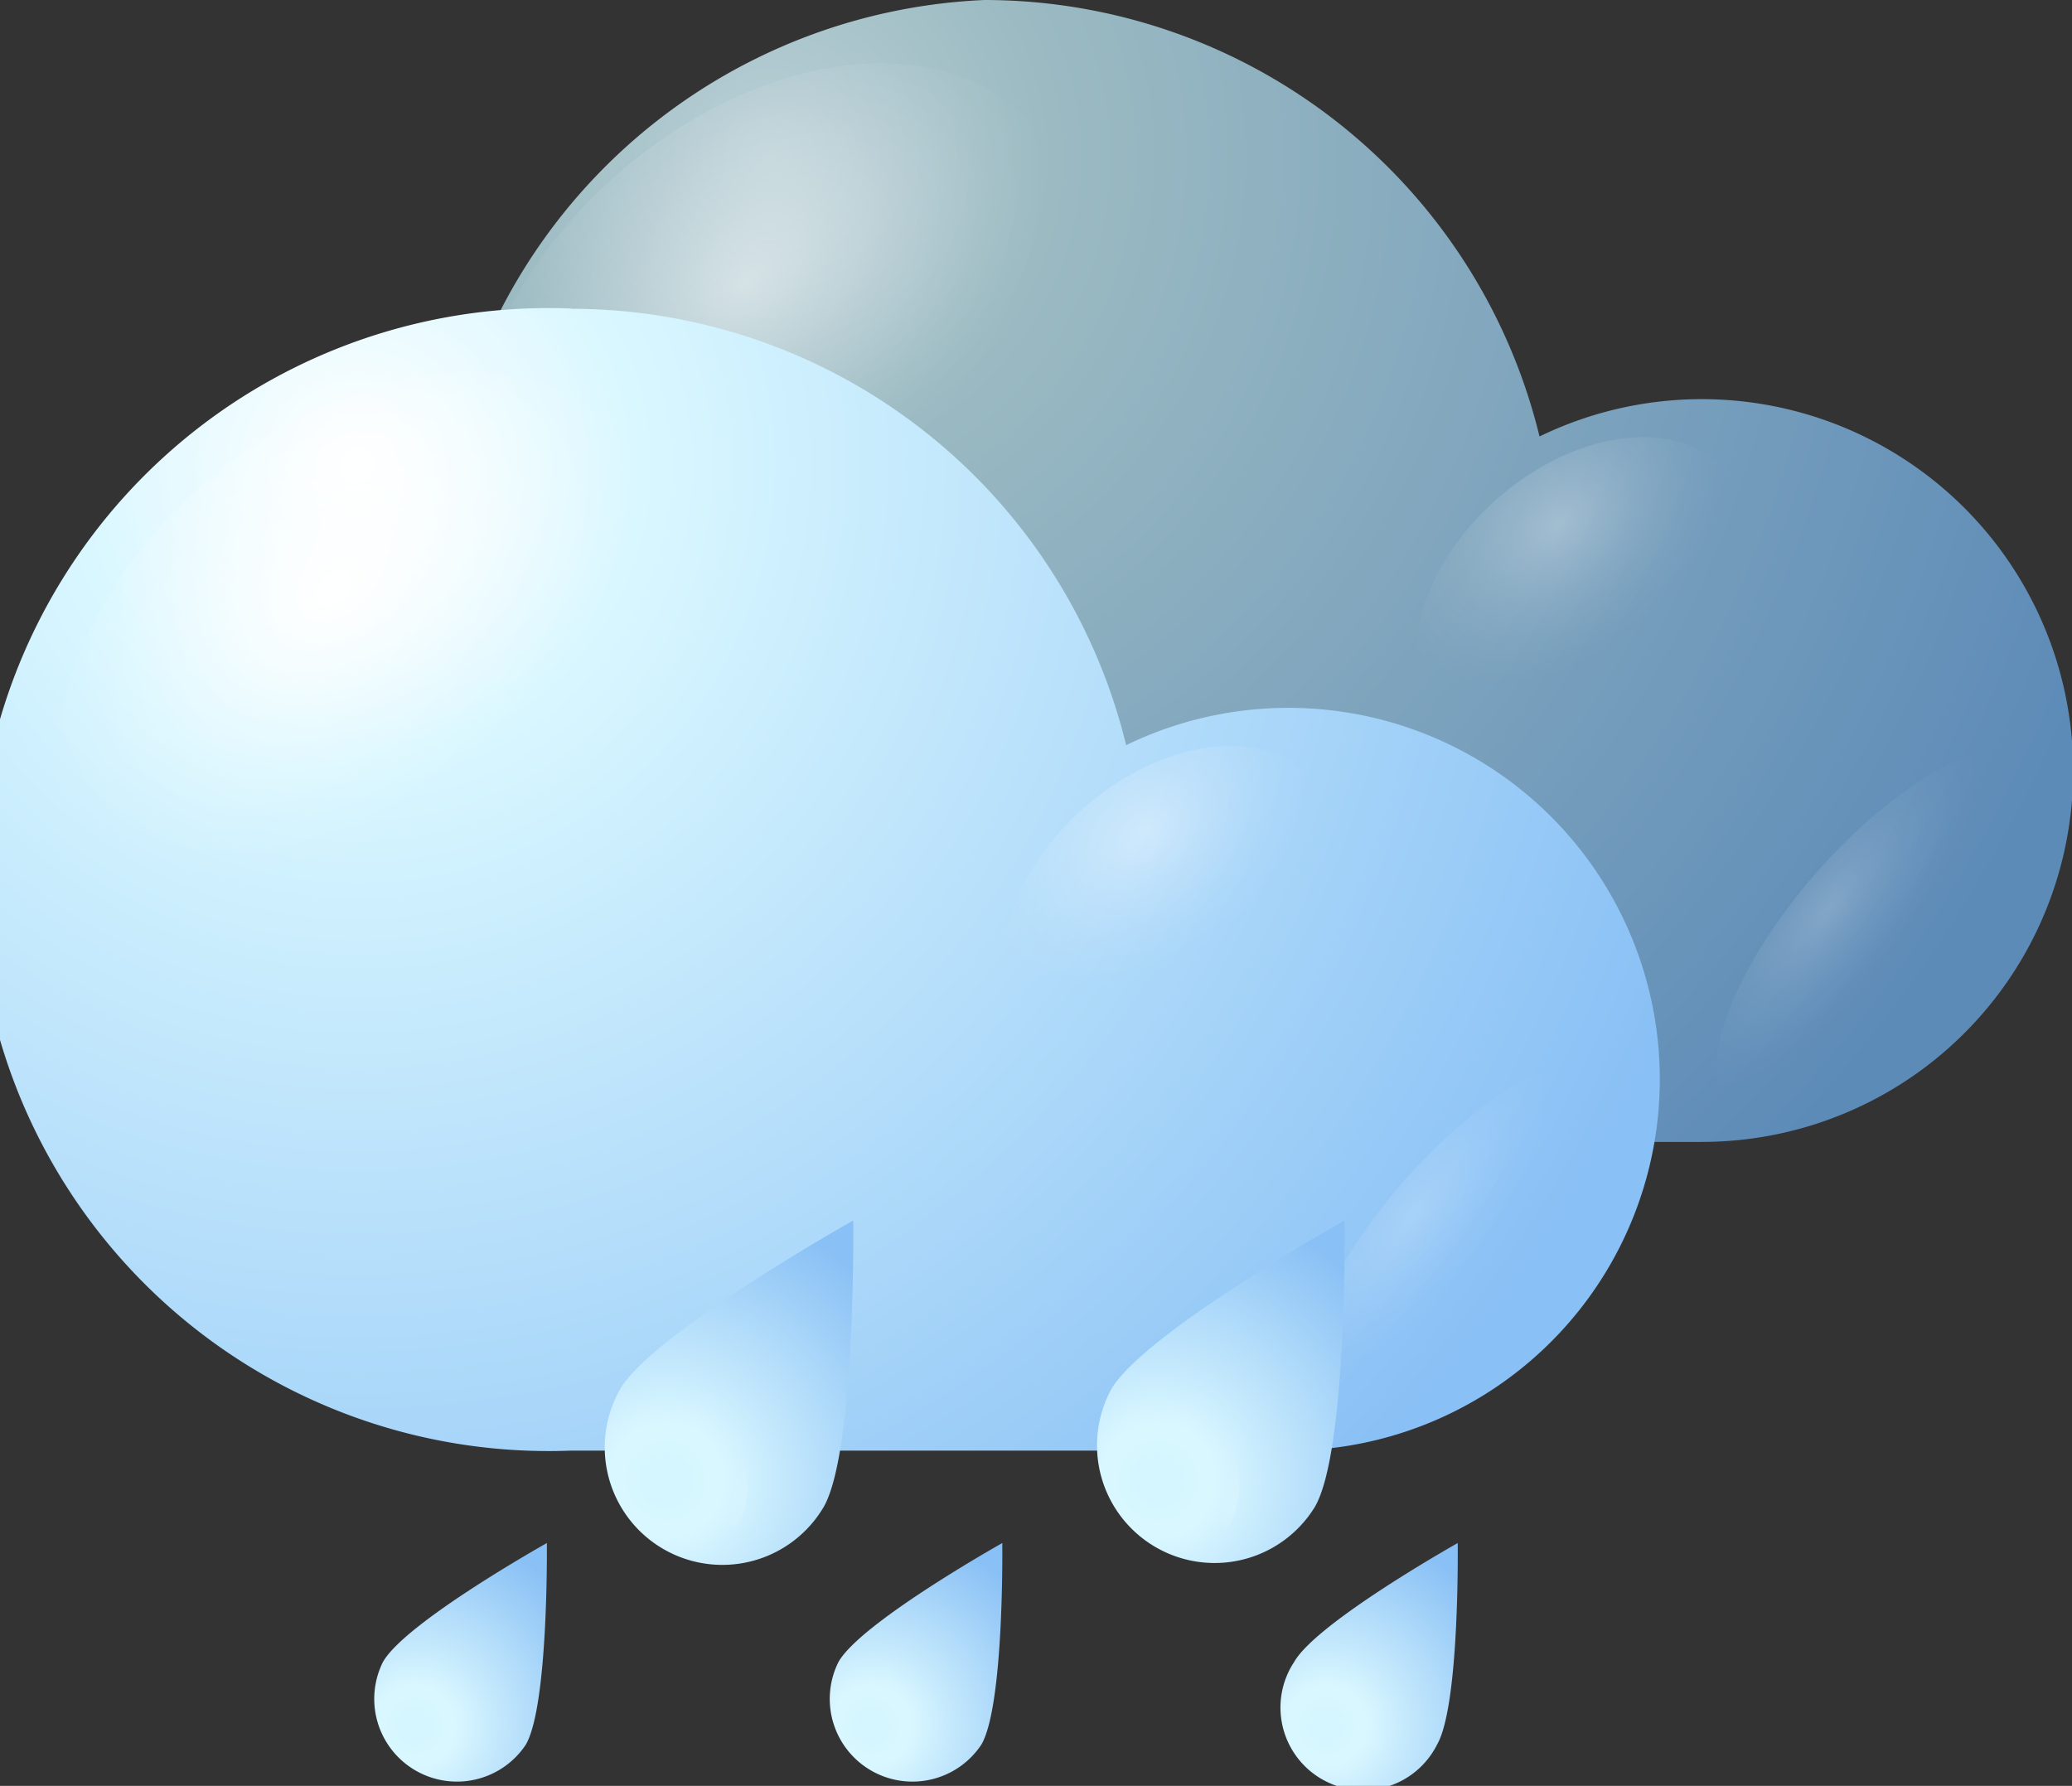 <svg xmlns="http://www.w3.org/2000/svg" xmlns:xlink="http://www.w3.org/1999/xlink" viewBox="0 0 232.03 200"><rect x="0" y="0" width="232.03" height="200" fill="#333333" stroke="none"/><defs><style>.cls-1{isolation:isolate;}.cls-2{fill:url(#radial-gradient);}.cls-11,.cls-13,.cls-15,.cls-17,.cls-19,.cls-3,.cls-4,.cls-5,.cls-7,.cls-8,.cls-9{mix-blend-mode:overlay;}.cls-3{opacity:0.5;fill:url(#radial-gradient-2);}.cls-4{opacity:0.3;fill:url(#radial-gradient-3);}.cls-5,.cls-9{opacity:0.2;}.cls-5{fill:url(#Degradado_sin_nombre_34);}.cls-6{fill:url(#radial-gradient-4);}.cls-7{fill:url(#radial-gradient-5);}.cls-8{opacity:0.4;fill:url(#radial-gradient-6);}.cls-9{fill:url(#Degradado_sin_nombre_34-2);}.cls-10{fill:url(#radial-gradient-7);}.cls-11{fill:url(#radial-gradient-8);}.cls-12{fill:url(#radial-gradient-9);}.cls-13{fill:url(#radial-gradient-10);}.cls-14{fill:url(#radial-gradient-11);}.cls-15{fill:url(#radial-gradient-12);}.cls-16{fill:url(#radial-gradient-13);}.cls-17{fill:url(#radial-gradient-14);}.cls-18{fill:url(#radial-gradient-15);}.cls-19{fill:url(#radial-gradient-16);}</style><radialGradient id="radial-gradient" cx="1412.21" cy="17.56" r="158.79" gradientTransform="matrix(-1, 0, 0, 1, 1485.19, 0)" gradientUnits="userSpaceOnUse"><stop offset="0" stop-color="#bad0d6"/><stop offset="0.2" stop-color="#9bbac2"/><stop offset="1" stop-color="#5d8bb8"/></radialGradient><radialGradient id="radial-gradient-2" cx="545.34" cy="-2317.97" r="18.63" gradientTransform="matrix(0.84, 1.15, 1.62, -1.31, 3367.35, -3632.05)" gradientUnits="userSpaceOnUse"><stop offset="0" stop-color="#fff"/><stop offset="0.1" stop-color="#fff" stop-opacity="0.85"/><stop offset="0.29" stop-color="#fff" stop-opacity="0.59"/><stop offset="0.47" stop-color="#fff" stop-opacity="0.38"/><stop offset="0.63" stop-color="#fff" stop-opacity="0.22"/><stop offset="0.78" stop-color="#fff" stop-opacity="0.1"/><stop offset="0.91" stop-color="#fff" stop-opacity="0.03"/><stop offset="1" stop-color="#fff" stop-opacity="0"/></radialGradient><radialGradient id="radial-gradient-3" cx="600.34" cy="-2290.37" r="10.24" xlink:href="#radial-gradient-2"/><radialGradient id="Degradado_sin_nombre_34" cx="1449.69" cy="121.02" r="10.71" gradientTransform="matrix(-0.71, -0.46, -1.4, 1.83, 1390.16, 547.21)" xlink:href="#radial-gradient-2"/><radialGradient id="radial-gradient-4" cx="1458.45" cy="52.13" r="158.78" gradientTransform="matrix(-1, 0, 0, 1, 1485.19, 0)" gradientUnits="userSpaceOnUse"><stop offset="0" stop-color="#fff"/><stop offset="0.2" stop-color="#d9f7ff"/><stop offset="1" stop-color="#89c0f5"/></radialGradient><radialGradient id="radial-gradient-5" cx="543.74" cy="-2345.71" r="18.63" xlink:href="#radial-gradient-2"/><radialGradient id="radial-gradient-6" cx="598.75" cy="-2318.11" r="10.24" xlink:href="#radial-gradient-2"/><radialGradient id="Degradado_sin_nombre_34-2" cx="1496.38" cy="174.72" r="10.71" gradientTransform="matrix(-0.71, -0.46, -1.4, 1.83, 1452.02, 504.84)" xlink:href="#radial-gradient-2"/><radialGradient id="radial-gradient-7" cx="-205.35" cy="123.25" r="22.28" gradientTransform="translate(272.71 189.2) rotate(30)" gradientUnits="userSpaceOnUse"><stop offset="0" stop-color="#d4f6ff"/><stop offset="0.2" stop-color="#d9f7ff"/><stop offset="1" stop-color="#89c0f5"/></radialGradient><radialGradient id="radial-gradient-8" cx="1305.05" cy="-1712.64" r="3.49" gradientTransform="matrix(-1.3, 0.58, -0.75, -1.95, 459.08, -3897.13)" xlink:href="#radial-gradient-2"/><radialGradient id="radial-gradient-9" cx="-161.17" cy="97.74" r="22.28" xlink:href="#radial-gradient-7"/><radialGradient id="radial-gradient-10" cx="1271.6" cy="-1722.6" r="3.49" gradientTransform="matrix(-1.3, 0.58, -0.75, -1.95, 459.08, -3897.13)" xlink:href="#radial-gradient-2"/><radialGradient id="radial-gradient-11" cx="-116.98" cy="72.23" r="22.28" xlink:href="#radial-gradient-7"/><radialGradient id="radial-gradient-12" cx="1238.16" cy="-1732.56" r="3.49" gradientTransform="matrix(-1.3, 0.58, -0.75, -1.95, 459.08, -3897.13)" xlink:href="#radial-gradient-2"/><radialGradient id="radial-gradient-13" cx="-194.76" cy="85.38" r="31.68" xlink:href="#radial-gradient-7"/><radialGradient id="radial-gradient-14" cx="1279.24" cy="-1705.88" r="4.96" gradientTransform="matrix(-1.3, 0.58, -0.75, -1.95, 459.08, -3897.13)" xlink:href="#radial-gradient-2"/><radialGradient id="radial-gradient-15" cx="-147.09" cy="57.85" r="31.68" xlink:href="#radial-gradient-7"/><radialGradient id="radial-gradient-16" cx="1243.15" cy="-1716.62" r="4.96" gradientTransform="matrix(-1.3, 0.58, -0.75, -1.95, 459.08, -3897.13)" xlink:href="#radial-gradient-2"/></defs><g class="cls-1"><g id="Rain2"><path class="cls-2" d="M97,0a64,64,0,0,1,62.16,48.88,41.59,41.59,0,1,1,18.08,79H97A64,64,0,0,1,97,0Z" transform="translate(13.24)"/><path class="cls-3" d="M88.77,61.11C105.41,47.6,111.92,27,103.29,15.17s-29.14-10.54-45.8,3S34.34,52.21,43,64.08,72.11,74.61,88.77,61.11Z" transform="translate(13.24)"/><path class="cls-4" d="M172.56,78.66c9.15-7.43,12.73-18.73,8-25.25s-16-5.8-25.17,1.62-12.72,18.74-8,25.25S163.41,86.08,172.56,78.66Z" transform="translate(13.24)"/><path class="cls-5" d="M192.86,94.83c10.07-10.18,20.47-14.16,23.24-8.89s-3.16,17.78-13.23,28-20.47,14.16-23.23,8.89S182.8,105,192.86,94.83Z" transform="translate(13.24)"/><path class="cls-6" d="M50.72,34.58a64,64,0,0,1,62.15,48.87,41.59,41.59,0,1,1,18.08,79H50.72a64,64,0,1,1,0-127.9Z" transform="translate(13.24)"/><path class="cls-7" d="M42.53,95.69C59.18,82.18,65.68,61.61,57.05,49.74s-29.14-10.54-45.8,3-23.14,34.09-14.52,46S25.88,109.19,42.53,95.69Z" transform="translate(13.24)"/><path class="cls-8" d="M126.32,113.23c9.15-7.42,12.73-18.73,8-25.25s-16-5.79-25.17,1.63-12.72,18.73-8,25.25S117.17,120.66,126.32,113.23Z" transform="translate(13.24)"/><path class="cls-9" d="M146.63,129.41c10.07-10.18,20.46-14.16,23.23-8.9s-3.16,17.79-13.23,28-20.46,14.16-23.23,8.89S136.56,139.59,146.63,129.41Z" transform="translate(13.24)"/><path class="cls-10" d="M45.65,195.37a9.26,9.26,0,0,1-16-9.26C32.16,181.68,48,172.8,48,172.8S48.2,190.94,45.65,195.37Z" transform="translate(13.24)"/><path class="cls-11" d="M29.87,193.83c-1.43-3.75-.56-7.7,1.95-8.81s5.72,1,7.16,4.77.55,7.7-1.95,8.81S31.31,197.58,29.87,193.83Z" transform="translate(13.24)"/><path class="cls-12" d="M96.66,195.37a9.26,9.26,0,0,1-16-9.26C83.18,181.68,99,172.8,99,172.8S99.23,190.94,96.66,195.37Z" transform="translate(13.24)"/><path class="cls-13" d="M80.9,193.83c-1.44-3.75-.57-7.7,1.94-8.81s5.72,1,7.15,4.77.57,7.7-1.94,8.81S82.33,197.58,80.9,193.83Z" transform="translate(13.24)"/><path class="cls-14" d="M147.69,195.37a9.26,9.26,0,1,1-16-9.26C134.21,181.68,150,172.8,150,172.8S150.24,190.94,147.69,195.37Z" transform="translate(13.24)"/><path class="cls-15" d="M131.92,193.83c-1.43-3.75-.57-7.7,2-8.81s5.71,1,7.15,4.77.56,7.7-2,8.81S133.35,197.58,131.92,193.83Z" transform="translate(13.24)"/><path class="cls-16" d="M79,168.76a13.17,13.17,0,0,1-22.81-13.17c3.64-6.3,26.12-18.91,26.12-18.91S82.61,162.46,79,168.76Z" transform="translate(13.24)"/><path class="cls-17" d="M56.56,166.56c-2-5.32-.8-10.93,2.77-12.52s8.12,1.44,10.17,6.78.79,10.94-2.77,12.52S58.6,171.9,56.56,166.56Z" transform="translate(13.24)"/><path class="cls-18" d="M134,168.76a13.17,13.17,0,0,1-22.8-13.17c3.64-6.3,26.12-18.91,26.12-18.91S137.67,162.46,134,168.76Z" transform="translate(13.24)"/><path class="cls-19" d="M111.61,166.56c-2-5.32-.8-10.93,2.78-12.52s8.12,1.44,10.16,6.78.8,10.94-2.77,12.52S113.65,171.9,111.61,166.56Z" transform="translate(13.24)"/></g></g></svg>